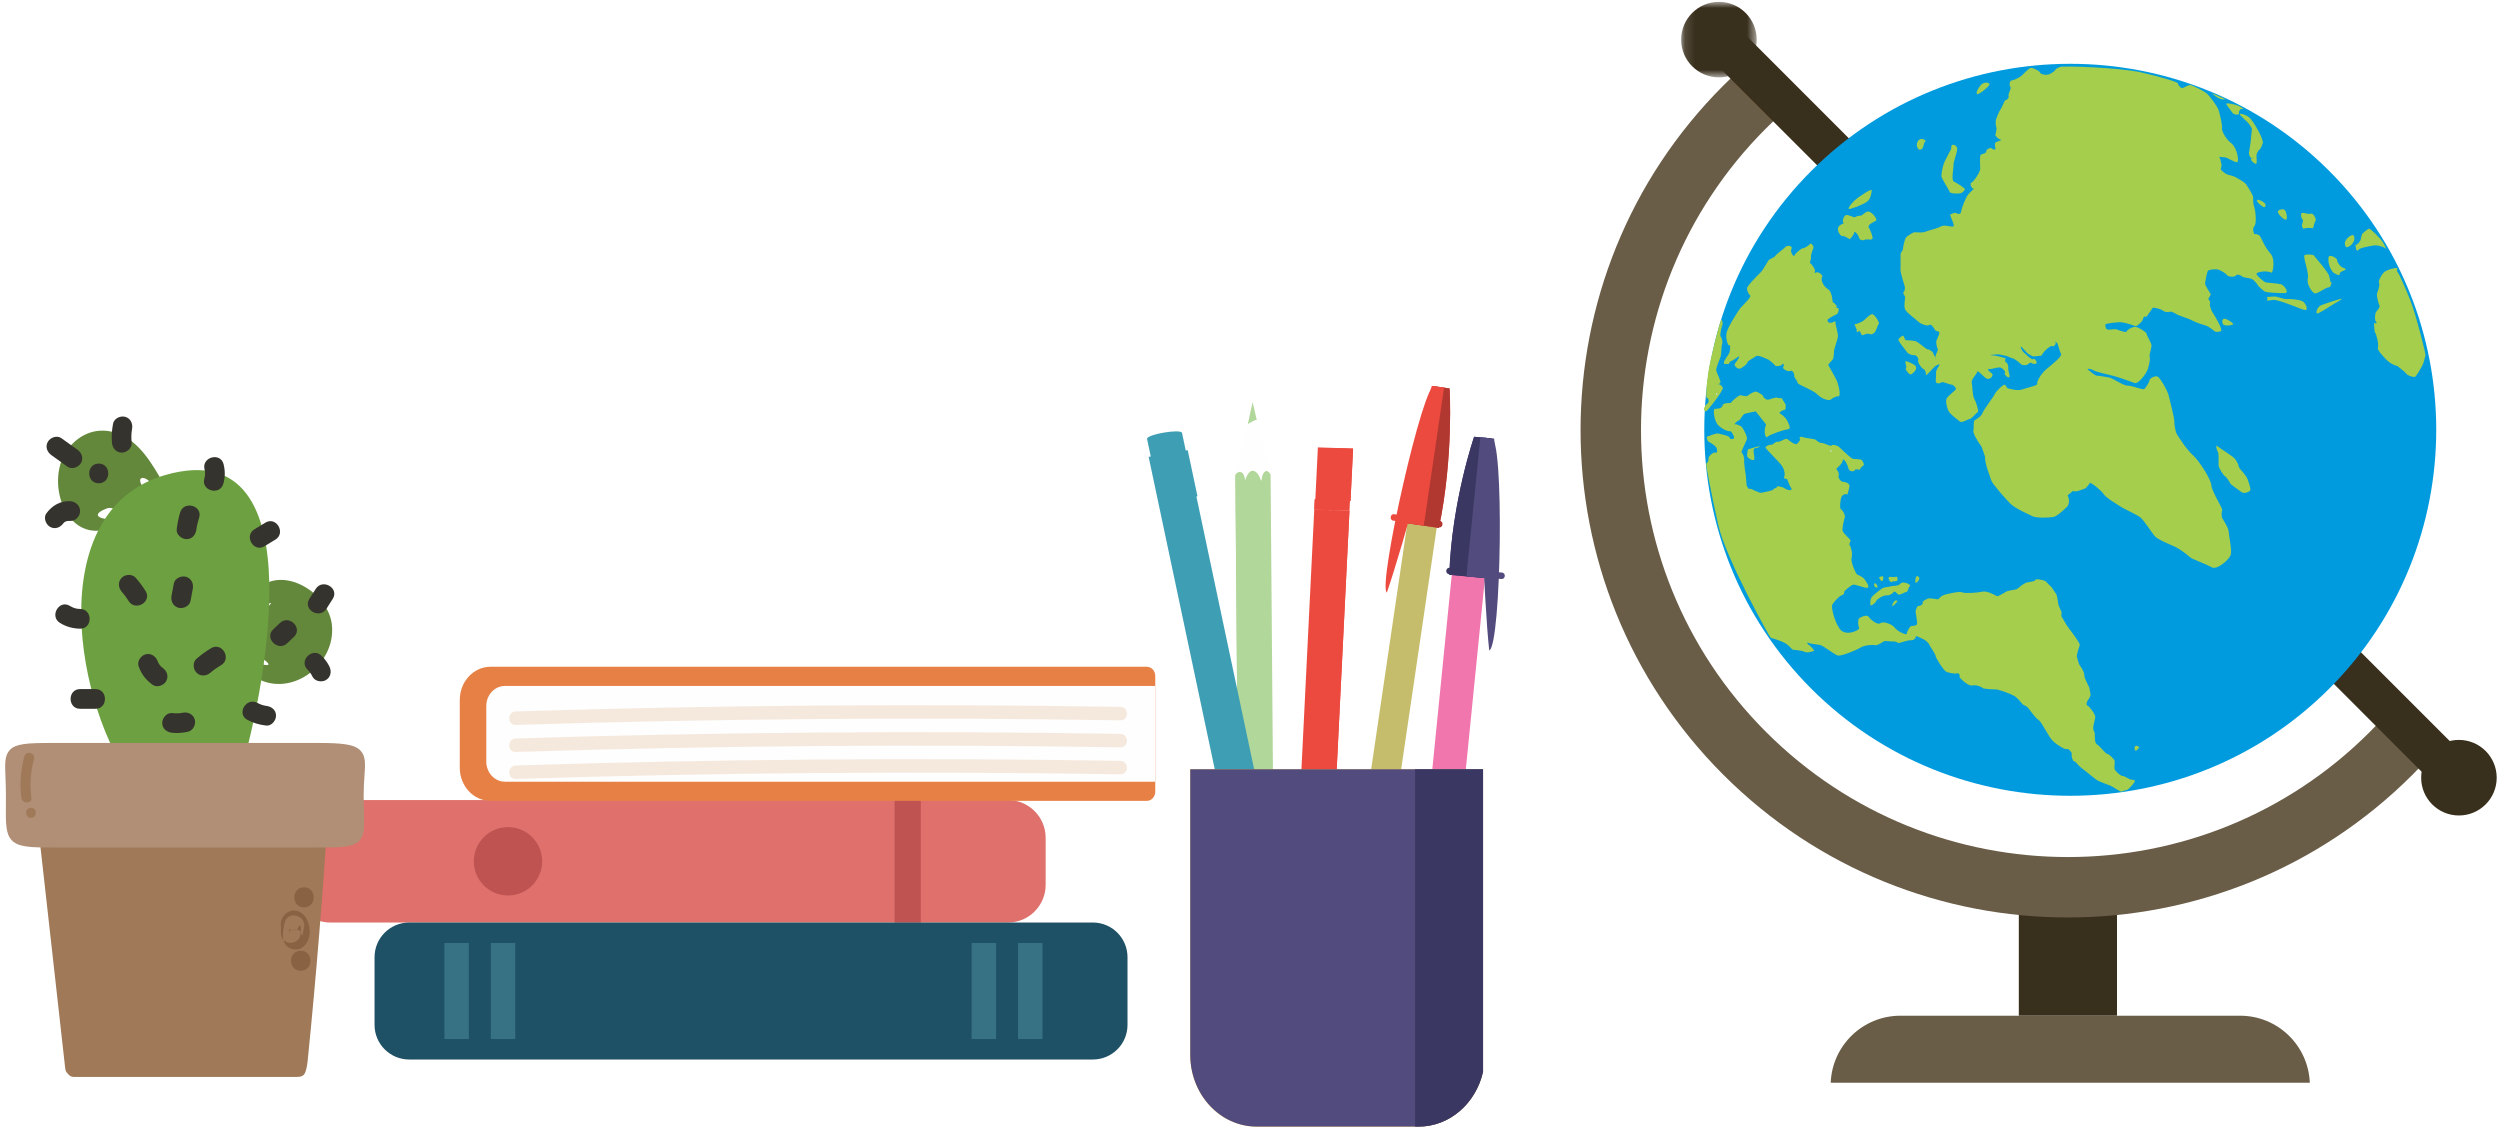 <?xml version="1.0" encoding="UTF-8"?>
<svg width="242px" height="110px" viewBox="0 0 242 110" version="1.1" xmlns="http://www.w3.org/2000/svg" xmlns:xlink="http://www.w3.org/1999/xlink">
    <!-- Generator: Sketch 51.3 (57544) - http://www.bohemiancoding.com/sketch -->
    <title>Illustration</title>
    <desc>Created with Sketch.</desc>
    <defs>
        <polygon id="path-1" points="0.127 0.907 7.44 0.907 7.44 8.22 0.127 8.22"></polygon>
    </defs>
    <g id="klassboard" stroke="none" stroke-width="1" fill="none" fill-rule="evenodd">
        <g id="KLASSBOARD-TEST" transform="translate(-777, -96)">
            <g id="Klassboard">
                <g id="Illustration" transform="translate(777, 95)">
                    <polygon id="Fill-1" fill="#392F1D" points="195.421 99.322 204.925 99.322 204.925 89.084 195.421 89.084"></polygon>
                    <g id="Group-295" transform="translate(0, 0.271)">
                        <path d="M232.553,68.032 C231.581,69.26 230.529,70.451 229.39,71.587 C213.256,87.727 187.091,87.727 170.954,71.585 C154.814,55.45 154.814,29.285 170.954,13.151 C172.088,12.008 173.284,10.964 174.512,9.983 L170.347,5.818 C169.132,6.813 167.949,7.875 166.814,9.015 C148.393,27.433 148.393,57.302 166.816,75.724 C185.239,94.146 215.102,94.146 233.528,75.724 C234.663,74.59 235.726,73.412 236.723,72.197 L232.553,68.032 Z" id="Fill-2" fill="#6A5D47"></path>
                        <polygon id="Fill-4" fill="#392F1D" points="176.27 17.102 179.114 14.261 168.126 3.269 165.283 6.116"></polygon>
                        <g id="Group-8" transform="translate(162.607, 0)">
                            <mask id="mask-2" fill="white">
                                <use xlink:href="#path-1"></use>
                            </mask>
                            <g id="Clip-7"></g>
                            <path d="M0.127,4.563 C0.127,2.547 1.768,0.907 3.786,0.907 C5.804,0.907 7.44,2.547 7.44,4.563 C7.44,6.583 5.804,8.22 3.786,8.22 C1.768,8.22 0.127,6.583 0.127,4.563" id="Fill-6" fill="#392F1D" mask="url(#mask-2)"></path>
                        </g>
                        <path d="M223.59,105.54 C223.446,101.933 220.486,99.05 216.841,99.05 L183.962,99.05 C180.316,99.05 177.353,101.933 177.213,105.54 L223.59,105.54 Z" id="Fill-9" fill="#6A5D47"></path>
                        <polygon id="Fill-11" fill="#392F1D" points="228.145 63.473 225.299 66.313 236.287 77.307 239.132 74.46"></polygon>
                        <path d="M241.681,76.012 C241.681,78.029 240.041,79.668 238.022,79.668 C236.001,79.668 234.368,78.029 234.368,76.012 C234.368,73.991 236.001,72.352 238.022,72.352 C240.041,72.352 241.681,73.991 241.681,76.012" id="Fill-13" fill="#392F1D"></path>
                        <path d="M175.338,17.268 C161.52,31.09 161.52,53.58 175.336,67.4 C189.158,81.221 211.642,81.211 225.463,67.395 C239.281,53.576 239.286,31.092 225.463,17.269 C211.644,3.451 189.158,3.451 175.338,17.268" id="Fill-15" fill="#009BDE"></path>
                        <path d="M232.026,26.687 C232.058,26.76 232.062,26.865 232.028,26.919 C231.995,26.977 232.145,27.17 232.186,27.212 C232.223,27.258 232.77,28.423 233.318,29.795 C233.86,31.16 234.826,34.983 234.787,35.123 C234.743,35.265 234.628,35.868 234.459,36.161 C234.292,36.44 233.877,37.21 233.747,37.22 C233.617,37.231 233.065,37.164 232.789,36.746 L232.296,36.344 L232.048,36.142 C231.777,36.123 231.326,35.872 231.041,35.588 C230.763,35.308 230.081,34.584 230.174,34.409 C230.267,34.232 230.15,33.338 229.865,32.821 L229.822,32.366 L229.798,31.999 C230.046,32.07 230.14,32.013 229.995,31.866 C229.852,31.724 229.89,31.215 229.957,31.026 C230.023,30.828 230.427,30.523 230.327,30.301 C230.228,30.082 230.023,29.32 230.104,29.112 C230.184,28.904 230.408,28.262 230.295,28.136 C230.187,28.014 230.432,27.442 230.742,27.117 C231.048,26.794 231.991,26.615 232.026,26.687" id="Fill-17" fill="#A4CE4C"></path>
                        <path d="M166.322,51.516 C165.611,48.29 165.091,45.629 165.167,45.603 C165.245,45.576 165.424,45.323 165.384,45.106 C165.344,44.887 165.913,44.441 166.038,44.542 C166.161,44.641 166.321,44.406 166.141,44.065 C165.959,43.728 165.357,43.517 165.318,43.418 C165.284,43.317 165.119,43.014 165.284,42.982 C165.445,42.954 166.083,42.624 166.373,42.702 C166.66,42.778 167.411,42.916 167.425,43.093 C167.439,43.273 167.883,43.281 167.865,43.081 C167.845,42.882 167.561,42.399 167.465,42.465 C167.371,42.534 166.765,42.323 166.333,41.899 C165.905,41.477 165.815,40.356 165.976,40.314 C166.136,40.274 166.659,40.344 166.745,39.987 C166.827,39.624 167.523,39.839 167.611,39.664 C167.698,39.491 168.292,39.024 168.422,38.994 C168.55,38.963 169.04,39.172 169.18,39.033 C169.319,38.896 169.833,38.58 170.022,38.646 C170.207,38.707 170.692,38.974 170.682,39.095 C170.671,39.209 170.996,39.475 171.191,39.413 C171.385,39.351 171.97,39.142 172.075,39.235 C172.177,39.325 172.465,39.204 172.504,39.323 C172.544,39.443 172.9,39.873 172.862,39.985 C172.82,40.095 172.913,40.419 172.716,40.416 C172.516,40.41 172.137,40.725 172.287,40.756 C172.438,40.786 172.919,41.222 173.001,41.45 C173.088,41.682 173.481,42.237 173.042,42.291 C172.597,42.344 171.295,42.801 171.111,43.003 C170.927,43.204 170.657,42.619 170.957,41.821 L170.326,41.019 L169.951,40.551 C169.597,40.619 169.126,40.72 168.901,40.779 C168.68,40.838 168.495,41.378 168.314,41.429 C168.137,41.485 167.798,41.851 167.927,41.806 C168.057,41.76 168.514,41.926 168.653,42.117 C168.791,42.308 169.204,43.047 169.082,43.305 C168.966,43.57 168.502,44.504 168.592,44.537 C168.676,44.567 168.875,45.009 168.838,45.29 C168.801,45.565 168.966,46.526 168.999,46.775 C169.036,47.025 169.03,47.747 169.126,47.835 C169.226,47.924 169.21,48.089 169.371,48.042 C169.534,47.987 170.251,48.501 170.541,48.422 C170.841,48.345 171.636,48.23 171.658,48.109 C171.676,47.987 172.028,47.994 171.988,47.866 C171.952,47.74 172.518,47.824 172.8,48.025 C173.081,48.225 173.605,48.256 173.376,47.957 C173.15,47.655 173.001,46.986 172.955,47.079 C172.909,47.169 172.594,46.974 172.703,46.881 C172.808,46.792 172.776,46.214 172.479,45.804 C172.186,45.397 170.864,44.131 170.887,44.032 C170.907,43.937 171.297,43.736 171.448,43.781 C171.602,43.833 171.865,43.428 172.099,43.488 C172.326,43.549 172.873,43.068 173.047,43.25 C173.233,43.43 173.804,43.814 173.93,43.713 C174.052,43.609 174.315,43.321 174.229,43.213 C174.144,43.11 174.234,42.934 174.539,43.047 C174.844,43.162 175.7,43.213 175.775,43.303 C175.858,43.39 176.127,43.621 176.355,43.615 C176.59,43.609 177.249,43.984 177.273,43.861 C177.295,43.736 177.808,43.806 178.001,43.98 C178.189,44.156 179.094,45.017 179.298,45.118 C179.502,45.211 180.108,45.134 180.222,45.267 C180.34,45.405 180.529,45.761 180.325,45.835 C180.121,45.91 180.038,46.253 179.957,46.21 C179.867,46.165 179.598,46.099 179.542,46.247 C179.493,46.39 179.004,46.432 178.92,46.047 C178.841,45.663 178.413,44.935 178.374,45.312 C178.333,45.693 177.653,46.119 177.76,46.162 C177.86,46.191 178.074,46.624 177.979,46.785 C177.889,46.944 178.199,47.379 178.393,47.367 C178.592,47.352 179.073,47.515 179.031,47.799 C178.987,48.072 178.798,48.717 178.829,48.623 C178.86,48.528 178.423,48.498 178.263,48.818 C178.111,49.135 178.076,50.012 178.207,50.032 C178.34,50.051 178.655,50.598 178.573,50.825 C178.487,51.048 178.315,51.852 178.361,52.103 C178.405,52.35 179.165,52.969 179.136,53.061 C179.108,53.163 178.949,53.457 179.05,53.515 C179.154,53.575 179.354,54.322 179.237,54.725 C179.124,55.13 179.652,56.295 179.78,56.347 C179.922,56.394 180.365,56.617 180.466,56.774 C180.573,56.934 181.046,57.535 180.787,57.621 C180.531,57.708 179.593,57.247 179.355,57.335 C179.114,57.429 178.506,57.936 178.527,58.004 C178.543,58.071 178.506,58.306 178.261,58.36 C178.014,58.418 177.375,59.139 177.337,59.348 C177.296,59.556 177.514,60.776 178.076,61.592 C178.642,62.405 180.073,61.718 179.965,61.51 C179.857,61.306 179.826,60.691 179.959,60.588 C180.09,60.484 180.702,60.163 180.887,60.44 C181.073,60.718 181.773,61.272 182.016,61.055 C182.265,60.835 183.165,61.133 183.41,61.488 C183.657,61.838 184.544,62.255 184.565,62.077 C184.589,61.896 184.837,61.39 184.984,61.341 C185.131,61.288 185.558,61.357 185.576,61.081 C185.596,60.798 185.382,59.931 185.442,59.805 C185.505,59.678 185.578,59.351 185.728,59.376 C185.882,59.407 186.199,59.2 186.112,59.079 C186.025,58.959 186.516,58.663 186.757,58.646 C187.006,58.635 187.671,58.797 187.667,58.715 C187.665,58.635 187.996,58.355 188.317,58.273 C188.643,58.193 189.699,57.942 189.957,58.071 C190.214,58.193 191.334,58.12 191.899,58.002 C192.463,57.885 193.252,58.468 193.382,58.443 C193.515,58.419 194.027,58.087 194.248,57.976 C194.471,57.866 195.171,57.831 195.276,57.721 C195.385,57.615 195.863,57.247 196.103,57.145 C196.346,57.045 197.002,57.039 196.998,56.889 C196.997,56.737 197.636,56.802 198.015,56.994 L198.378,57.362 L198.61,57.589 C198.756,57.838 198.949,58.11 199.03,58.215 C199.114,58.313 199.231,59.019 199.243,59.202 C199.261,59.381 199.566,59.939 199.566,60.008 C199.571,60.075 199.493,60.34 199.588,60.461 C199.69,60.585 199.984,61.199 200.28,61.572 C200.584,61.948 201.376,63.032 201.325,63.173 C201.267,63.311 200.999,64.117 201.043,64.301 C201.081,64.483 201.236,65.073 201.36,65.2 C201.485,65.323 201.795,65.869 201.764,66.127 C201.739,66.388 202.282,67.257 202.271,67.404 C202.264,67.548 202.412,67.99 202.366,68.038 C202.318,68.088 202.274,68.318 202.152,68.442 C202.033,68.562 201.871,68.958 202.078,69.038 C202.289,69.12 202.84,69.904 202.826,70.15 C202.812,70.396 202.49,71.226 202.692,71.492 C202.896,71.749 202.63,72.552 202.987,72.783 C203.347,73.016 203.831,73.717 203.979,73.703 C204.124,73.687 204.609,74.186 204.678,74.321 C204.748,74.46 204.642,74.963 204.688,75.163 C204.734,75.367 205.336,75.888 205.465,75.844 C205.597,75.802 206.104,76.178 206.27,76.191 C206.435,76.207 206.754,76.22 206.628,76.424 C206.495,76.635 206.026,77.178 205.884,77.194 C205.744,77.21 205.38,77.364 205.38,77.364 C205.365,77.367 205.27,77.342 205.187,77.309 C205.102,77.275 204.647,76.958 204.371,76.824 C204.101,76.686 203.173,76.409 202.9,76.187 C202.63,75.961 201.521,75.087 201.349,74.957 C201.178,74.829 200.885,74.373 200.786,74.432 C200.693,74.485 200.471,73.949 200.548,73.755 C200.622,73.565 200.112,73.11 200.076,73.235 C200.043,73.362 199.228,72.941 198.735,72.472 C198.25,72.003 197.682,70.645 197.306,70.401 C196.94,70.154 196.336,69.225 196.23,69.153 C196.125,69.073 195.805,68.962 195.729,68.846 C195.65,68.723 195.274,68.254 194.945,68.075 C194.618,67.885 193.487,67.457 193.156,67.462 C192.827,67.467 191.918,67.414 191.883,67.31 C191.845,67.209 191.26,66.993 190.904,67.086 C190.543,67.175 189.595,66.315 189.676,66.209 C189.756,66.095 189.605,65.843 189.429,65.909 C189.251,65.975 188.584,65.864 188.352,65.723 C188.117,65.579 187.38,64.426 187.354,64.192 C187.32,63.958 186.759,63.224 186.748,63.123 C186.74,63.019 186.371,62.679 186.166,62.593 C185.959,62.51 185.426,62.21 185.452,62.332 C185.479,62.45 185.29,62.731 184.974,62.707 C184.652,62.675 183.814,63.025 183.76,62.974 C183.708,62.922 183.435,62.801 183.269,62.824 C183.105,62.848 182.539,62.749 182.392,62.801 C182.254,62.852 181.737,63.238 181.558,63.185 C181.372,63.131 180.529,63.146 180.114,63.408 C179.693,63.671 178.199,64.282 177.876,64.18 C177.554,64.073 176.443,63.197 176.175,63.158 C175.905,63.118 175.131,63.042 175.044,62.943 C174.952,62.847 174.894,63.064 175.068,63.139 C175.24,63.217 175.701,63.723 175.587,63.743 C175.469,63.767 174.955,63.981 174.661,63.819 C174.371,63.658 173.566,63.662 173.488,63.589 C173.405,63.515 173.139,63.182 172.797,62.982 C172.451,62.784 171.493,62.474 171.418,62.474 C171.338,62.479 167.036,54.747 166.322,51.516" id="Fill-19" fill="#A4CE4C"></path>
                        <path d="M165.243,39.261 C165.109,39.34 165.155,38.254 165.35,36.844 C165.54,35.436 166.525,31.747 166.603,31.69 C166.678,31.631 166.814,31.954 166.716,32.218 C166.624,32.478 166.461,33.263 166.558,33.301 C166.656,33.338 166.792,33.863 166.705,34.037 C166.619,34.211 166.633,34.91 166.58,35.171 C166.525,35.427 166.093,36.303 166.131,36.569 C166.17,36.841 166.636,37.671 166.527,37.778 C166.421,37.885 166.216,38.065 166.303,37.935 C166.39,37.806 166.711,38.125 166.771,38.245 C166.824,38.364 166.439,38.928 166.203,39.266 C165.966,39.606 165.195,40.587 165.133,40.557 C165.074,40.522 164.923,40.444 164.933,40.334 C164.94,40.228 165.109,39.868 165.292,39.782 C165.474,39.693 165.376,39.175 165.243,39.261" id="Fill-21" fill="#A4CE4C"></path>
                        <path d="M207.221,7.728 C209.209,8.183 210.825,8.671 210.826,8.814 C210.825,8.96 211.122,9.31 211.285,9.251 C211.446,9.196 211.885,8.895 212.122,8.981 C212.361,9.064 213.247,9.496 213.57,9.742 C213.891,9.984 214.694,11.093 214.785,11.449 C214.883,11.805 215.153,12.901 215.081,13.094 C215.001,13.285 215.412,14.161 215.98,14.589 C216.555,15.025 216.772,16.362 216.559,16.428 C216.35,16.49 215.567,15.948 215.352,15.956 C215.135,15.968 214.68,15.847 214.824,15.953 C214.967,16.06 215.004,16.588 215.044,16.67 C215.086,16.756 214.947,17.042 214.982,17.143 C215.026,17.248 215.444,17.57 215.596,17.618 C215.749,17.664 216.273,17.78 216.432,17.897 C216.591,18.016 217.178,18.268 217.412,18.564 C217.65,18.863 218.104,19.697 218.104,19.764 C218.11,19.83 218.065,20.322 218.202,20.731 C218.344,21.139 218.462,22.394 218.22,22.623 C217.973,22.853 218.201,23.467 218.273,23.404 C218.353,23.338 218.663,23.427 218.785,23.606 C218.9,23.778 219.247,24.689 219.78,25.272 C220.308,25.859 219.979,27.212 219.89,27.131 C219.799,27.053 219.376,26.983 219.127,27.004 C218.881,27.027 218.321,27.107 218.439,27.298 C218.559,27.491 219.129,28.028 219.362,28.073 C219.596,28.109 220.467,28.161 220.785,28.241 C221.107,28.32 221.637,29.069 221.187,29.097 C220.741,29.119 219.424,29.054 219.25,28.963 C219.08,28.867 218.58,28.416 218.527,28.298 C218.487,28.179 218.135,27.799 217.951,27.719 C217.766,27.641 217.198,27.612 217.086,27.516 C216.973,27.419 216.621,27.192 216.428,27.402 C216.228,27.614 215.62,27.478 215.587,27.377 C215.552,27.275 215.044,26.925 214.795,26.843 C214.535,26.76 213.794,26.785 213.7,26.991 C213.608,27.197 213.484,27.929 213.451,28.143 C213.426,28.352 213.925,29.053 213.986,29.172 C214.052,29.298 213.708,29.626 213.78,29.702 C213.852,29.769 213.993,30.01 213.935,30.072 C213.868,30.136 213.935,30.626 214.21,31.025 C214.491,31.429 215.129,32.604 215.007,32.746 C214.883,32.887 214.456,32.887 214.351,32.781 C214.24,32.675 213.794,32.333 213.584,32.265 C213.382,32.197 212.587,31.97 212.255,31.775 C211.926,31.584 210.975,31.294 210.833,31.224 C210.701,31.157 210.199,30.822 210.06,30.905 C209.918,30.991 209.478,30.902 209.42,30.833 C209.367,30.761 209.003,30.561 208.4,30.508 L207.919,31.194 L207.786,31.394 C207.61,31.316 207.45,31.429 207.427,31.637 C207.4,31.851 206.832,32.344 206.713,32.298 C206.595,32.253 205.903,32.001 205.457,31.938 C205.004,31.876 203.815,32.041 203.8,32.136 C203.781,32.232 203.821,32.547 203.978,32.622 C204.132,32.694 204.697,32.535 204.939,32.63 C205.177,32.723 205.836,32.97 205.865,32.805 C205.894,32.644 206.506,32.303 206.778,32.375 C207.048,32.443 207.78,32.865 207.794,33.045 C207.799,33.231 208.285,33.948 208.269,34.197 C208.255,34.443 208.015,35.157 208.091,35.264 C208.169,35.368 208.053,36.001 207.911,36.451 C207.764,36.906 206.98,37.957 206.607,37.803 C206.237,37.645 204.985,37.22 204.565,37.11 C204.144,37.002 202.851,36.725 202.619,36.561 C202.389,36.404 201.954,36.399 202.114,36.51 C202.269,36.624 202.776,37.09 202.971,37.095 C203.173,37.095 203.932,37.222 204.213,37.281 C204.502,37.348 205.602,38.087 205.962,38.061 C206.325,38.027 207.445,38.514 207.581,38.378 C207.72,38.238 208.071,37.726 208.063,37.551 C208.052,37.363 208.644,37.045 208.881,37.196 C209.117,37.353 209.75,38.395 209.919,38.982 C210.083,39.577 210.488,41.293 210.475,41.488 C210.454,41.684 210.548,42.46 210.73,42.768 C210.91,43.082 211.714,44.309 212.287,44.803 C212.857,45.308 214.021,47.11 214.054,47.691 C214.084,48.271 215.182,49.985 215.114,50.112 C215.049,50.24 215.011,50.723 215.119,50.896 C215.22,51.069 215.728,51.83 215.733,52.179 C215.743,52.526 216.056,53.883 215.947,54.386 C215.836,54.89 214.594,55.939 214.093,55.644 C213.589,55.348 212.168,54.842 212.008,54.679 C211.848,54.516 211.069,53.914 210.639,53.703 C210.209,53.495 208.858,52.978 208.56,52.608 C208.261,52.239 207.512,51.075 207.196,50.82 C206.883,50.568 205.775,50.071 205.411,49.852 C205.048,49.626 203.833,48.9 203.629,48.557 C203.423,48.21 202.357,47.361 202.288,47.49 C202.223,47.618 201.948,48.005 201.754,48.047 C201.56,48.099 200.899,48.431 200.687,48.237 L200.516,48.372 L200.144,48.673 C200.339,49.052 200.319,49.552 200.091,49.784 C199.859,50.017 199.135,50.698 198.779,50.77 C198.423,50.842 197.174,50.888 196.798,50.72 C196.417,50.549 195.058,49.94 194.592,49.471 C194.125,49.007 192.83,47.527 192.751,47.227 C192.669,46.916 192.095,45.571 192.154,44.935 L192.021,44.548 L191.808,43.952 C191.3,43.29 190.951,42.581 191.023,42.37 C191.092,42.16 190.999,41.508 191.141,41.414 C191.282,41.32 191.781,41.072 191.913,40.703 C192.041,40.333 192.976,39.154 193.096,38.871 C193.219,38.587 193.94,37.902 194.071,37.975 C194.204,38.042 194.253,38.327 194.385,38.331 C194.513,38.331 195.265,38.604 195.716,38.435 C196.166,38.266 197.301,38.059 197.209,37.869 C197.12,37.679 197.592,36.884 198.059,36.49 C198.527,36.094 199.656,35.229 199.512,34.983 C199.362,34.745 199.228,34.036 199.121,33.929 C199.015,33.824 198.839,33.682 198.969,33.858 C199.107,34.033 198.74,34.352 198.666,34.234 C198.593,34.116 197.905,34.59 197.61,35.157 L197.056,35.21 L196.806,35.234 C196.59,35.143 196.321,34.983 196.211,34.877 C196.098,34.772 195.672,34.247 195.629,34.29 C195.586,34.336 195.664,34.636 195.907,34.85 C196.16,35.064 196.663,35.611 196.806,35.491 C196.943,35.365 197.255,35.786 197.116,35.913 C196.984,36.038 196.59,35.871 196.613,35.841 C196.635,35.809 196.453,35.828 196.335,35.968 C196.213,36.112 195.783,36.112 195.676,36.008 C195.566,35.897 195.117,35.54 194.917,35.447 L194.726,35.388 C194.594,35.355 194.296,35.196 194.165,35.171 L193.468,35.026 C192.708,35.065 192.457,35.114 192.901,35.131 C193.353,35.149 194.33,35.455 194.171,35.445 C194.021,35.432 194.11,35.851 194.191,35.812 C194.27,35.777 194.456,36.167 194.397,36.359 C194.337,36.555 194.643,37.171 194.482,37.249 C194.328,37.325 193.957,36.951 194.073,36.841 C194.187,36.738 193.879,36.373 193.629,36.305 C193.371,36.247 192.649,36.527 192.522,36.446 C192.404,36.366 192.395,36.615 192.754,36.822 C193.112,37.023 192.627,37.584 192.263,37.348 C191.903,37.114 191.432,36.497 191.392,36.725 C191.354,36.953 190.786,37.475 190.861,37.765 C190.94,38.049 190.92,39.044 191.124,39.374 C191.328,39.705 191.579,40.601 191.434,40.646 C191.286,40.694 190.888,41.248 190.708,41.268 C190.525,41.29 189.931,41.682 189.741,41.551 C189.544,41.415 188.892,40.886 188.707,40.658 C188.521,40.431 188.271,39.586 188.443,39.286 C188.617,38.986 189.366,38.478 189.342,38.366 C189.316,38.245 189.085,37.946 188.886,37.956 C188.693,37.962 188.029,37.61 187.907,37.749 C187.786,37.891 187.42,37.853 187.386,37.697 C187.357,37.551 187.44,37.006 187.405,36.804 C187.366,36.602 187.755,36.067 187.759,36.016 C187.763,35.968 187.438,36.043 187.19,36.303 C186.945,36.569 186.416,37.157 186.435,37.029 C186.452,36.898 186.371,36.502 186.179,36.443 C185.992,36.385 185.57,35.729 185.682,35.593 C185.794,35.449 185.442,35.065 185.362,35.114 C185.291,35.154 184.759,35.058 184.596,34.813 C184.432,34.567 183.735,33.765 183.772,33.605 C183.806,33.441 184.217,33.131 184.264,33.253 C184.311,33.369 184.411,33.671 184.525,33.664 C184.639,33.657 185.156,33.687 185.418,33.756 C185.677,33.821 186.461,34.549 186.583,34.543 C186.694,34.535 187.06,34.701 187.142,34.928 C187.223,35.151 187.518,35.66 187.368,35.449 C187.217,35.241 187.66,34.641 187.572,34.501 C187.484,34.364 187.378,33.856 187.455,33.678 C187.526,33.504 187.801,32.972 187.708,32.874 C187.62,32.776 187.36,32.801 187.293,32.65 C187.229,32.501 186.923,32.034 186.755,32.185 C186.588,32.337 185.91,32.09 185.679,31.857 C185.445,31.624 184.675,31.09 184.446,30.74 C184.222,30.395 184.475,29.483 184.404,29.416 C184.333,29.346 184.192,29.097 184.255,29.03 C184.314,28.963 184.441,28.768 184.383,28.483 C184.32,28.199 183.94,27.131 183.968,26.768 C183.99,26.406 183.958,25.362 183.98,25.265 C183.997,25.166 184.199,25.008 184.214,24.776 C184.224,24.545 184.39,23.824 184.527,23.687 C184.663,23.549 185.177,23.197 185.362,23.212 C185.544,23.225 186.19,23.27 186.38,23.16 C186.574,23.056 187.455,22.882 187.888,22.643 C188.325,22.409 189.098,22.841 189.122,22.574 C189.148,22.312 188.688,21.532 188.8,21.481 C188.911,21.433 189.284,21.257 189.391,21.364 C189.5,21.472 189.811,21.501 189.842,21.188 C189.876,20.881 190.284,19.842 190.505,19.571 C190.728,19.294 191.228,18.894 191.075,18.994 C190.914,19.093 190.61,18.492 190.827,18.411 C191.045,18.327 191.703,17.384 191.688,17.038 C191.669,16.689 191.609,15.721 191.774,15.679 C191.935,15.635 192.328,15.523 192.271,15.37 C192.214,15.217 192.681,14.961 192.81,15.097 C192.934,15.233 193.213,15.246 193.168,15.106 C193.127,14.968 193.016,14.544 193.24,14.479 C193.466,14.412 193.908,14.2 193.734,14.253 C193.563,14.306 193.097,13.885 193.148,13.755 C193.198,13.631 193.308,13.181 193.244,13.046 C193.177,12.907 193.163,12.432 193.213,12.292 C193.266,12.146 193.481,11.552 193.662,11.303 C193.842,11.053 194.041,10.382 194.157,10.405 C194.272,10.43 194.504,10.181 194.428,10.009 C194.35,9.839 194.741,9.299 194.597,9.119 C194.454,8.94 194.56,8.507 194.725,8.514 C194.892,8.519 195.496,8.236 195.71,8.041 C195.928,7.841 196.401,7.297 196.614,7.3 C196.828,7.304 197.433,7.601 197.47,7.751 C197.499,7.897 198.103,8.103 198.528,7.838 L198.774,7.68 C198.906,7.592 198.977,7.41 199.11,7.346 L199.375,7.218 C199.685,7.068 205.238,7.282 207.221,7.728" id="Fill-23" fill="#A4CE4C"></path>
                        <path d="M216.714,10.983 C216.942,11.104 217.141,11.224 217.157,11.256 C217.164,11.289 217.102,11.329 216.997,11.274 C216.893,11.224 216.681,11.488 216.735,11.694 C216.788,11.895 216.224,11.853 216.098,11.645 C215.969,11.436 215.426,10.81 215.524,10.748 C215.622,10.684 216.484,10.862 216.714,10.983" id="Fill-25" fill="#A4CE4C"></path>
                        <path d="M223.058,22.857 C223.006,22.934 222.907,22.841 222.844,22.654 C222.778,22.466 223.036,22.085 222.872,21.939 C222.714,21.793 222.689,21.391 222.834,21.342 C222.976,21.288 223.536,21.508 223.713,21.409 C223.882,21.311 224.277,21.92 224.134,22.126 C223.988,22.326 223.952,22.862 223.85,22.821 C223.75,22.78 223.108,22.775 223.058,22.857" id="Fill-27" fill="#A4CE4C"></path>
                        <path d="M226.797,26.646 C227.032,26.705 227.125,26.8 227.005,26.86 C226.888,26.913 226.456,27.071 226.488,27.209 C226.522,27.342 226.441,27.468 225.948,27.164 C225.453,26.86 225.253,25.668 225.471,25.524 C225.691,25.392 226.286,25.789 226.236,25.909 C226.182,26.032 226.558,26.586 226.797,26.646" id="Fill-29" fill="#A4CE4C"></path>
                        <path d="M224.766,26.406 C224.926,26.603 225.189,26.966 225.355,27.212 C225.52,27.456 225.563,28.059 225.61,28.053 C225.661,28.043 225.737,28.076 225.681,28.171 C225.623,28.266 225.624,28.547 225.375,28.55 C225.132,28.558 224.321,29.192 224.07,29.125 C223.817,29.058 223.252,28.238 223.397,27.686 C223.539,27.136 222.879,25.516 223.088,25.424 C223.299,25.33 223.922,25.347 224.004,25.482 C224.089,25.62 224.609,26.209 224.766,26.406" id="Fill-31" fill="#A4CE4C"></path>
                        <path d="M226.636,29.643 C226.784,29.627 226.523,29.817 226.065,30.064 C225.604,30.318 224.35,31.199 224.262,31.062 C224.176,30.923 224.321,30.428 224.699,30.272 C225.084,30.111 226.488,29.662 226.636,29.643" id="Fill-33" fill="#A4CE4C"></path>
                        <path d="M219.295,20.516 C219.338,20.737 219.246,20.841 219.087,20.753 C218.93,20.659 218.5,20.374 218.471,20.137 C218.434,19.897 219.252,20.3 219.295,20.516" id="Fill-35" fill="#A4CE4C"></path>
                        <path d="M220.558,21.105 C220.841,20.922 221.154,20.96 221.248,21.179 C221.341,21.402 221.46,21.996 221.264,22.001 C221.066,22.008 220.272,21.281 220.558,21.105" id="Fill-37" fill="#A4CE4C"></path>
                        <path d="M227.775,23.467 C228.159,23.889 227.643,24.604 227.147,24.675 C226.67,24.24 227.304,23.542 227.775,23.467" id="Fill-39" fill="#A4CE4C"></path>
                        <path d="M219.038,14.579 C218.924,14.916 218.785,15.2 218.716,15.21 C218.649,15.217 218.458,15.521 218.427,15.733 C218.396,15.941 218.539,16.553 218.376,16.584 C218.209,16.609 217.823,16.202 217.916,16.113 C218.008,16.021 218.168,15.897 218.061,16.047 C217.957,16.197 217.667,15.786 217.701,15.524 C217.74,15.262 217.889,14.382 217.897,14.14 C217.899,13.895 218.016,13.194 217.974,13.141 C217.93,13.085 217.782,12.796 217.59,12.592 C217.4,12.391 216.735,11.818 216.795,11.757 C216.856,11.695 217.335,11.786 217.72,12.092 C218.11,12.395 219.151,14.235 219.038,14.579" id="Fill-41" fill="#A4CE4C"></path>
                        <path d="M214.07,9.737 C214.527,9.925 214.976,10.124 215.423,10.335 C214.998,10.443 214.544,10.154 214.07,9.737" id="Fill-43" fill="#A4CE4C"></path>
                        <path d="M220.034,29.762 C219.461,29.837 219.165,29.876 219.376,29.852 C219.582,29.824 219.401,29.417 219.502,29.461 C219.606,29.509 220.143,29.354 220.507,29.49 L220.859,29.593 L221.186,29.682 C221.755,29.642 222.503,29.728 222.847,29.876 C223.196,30.02 223.443,30.723 223.186,30.748 C222.926,30.77 220.604,29.694 220.034,29.762" id="Fill-45" fill="#A4CE4C"></path>
                        <path d="M215.165,32.077 C215.06,31.794 215.138,31.573 215.337,31.578 C215.537,31.586 216.122,31.943 216.17,32.08 C216.221,32.218 215.269,32.355 215.165,32.077" id="Fill-47" fill="#A4CE4C"></path>
                        <path d="M216.37,45.176 C216.561,45.447 216.694,45.724 216.68,45.791 C216.663,45.858 216.816,46.109 216.904,46.198 C216.994,46.287 217.336,46.702 217.472,46.919 C217.603,47.138 217.91,48.051 217.831,48.196 C217.758,48.338 217.22,48.554 216.999,48.372 C216.777,48.19 215.927,47.653 215.873,47.503 C215.813,47.349 215.525,46.893 215.389,46.838 C215.255,46.786 214.828,46.119 214.774,45.848 C214.718,45.58 214.824,44.707 214.685,44.464 C214.544,44.221 214.452,43.741 214.649,43.922 C214.841,44.104 216.185,44.903 216.37,45.176" id="Fill-49" fill="#A4CE4C"></path>
                        <path d="M206.754,73.43 C206.417,73.126 206.755,72.656 207.09,73.097 C206.975,73.212 206.869,73.319 206.754,73.43" id="Fill-51" fill="#A4CE4C"></path>
                        <path d="M177.886,37.793 C177.979,38.115 178.063,38.5 178.073,38.647 C178.086,38.799 178.079,39.154 177.933,39.097 C177.776,39.044 177.312,39.312 177.201,39.42 C177.093,39.525 176.413,39.409 175.933,38.917 C175.44,38.424 173.991,37.978 173.999,37.769 C174.009,37.556 173.672,37.334 173.691,37.139 C173.709,36.941 173.544,36.519 173.292,36.634 C173.03,36.757 172.456,36.375 172.621,36.239 C172.793,36.102 172.533,35.806 172.542,35.957 C172.555,36.106 171.948,36.254 171.836,36.119 C171.727,35.978 171.288,35.563 171.1,35.502 C170.917,35.443 170.191,35.038 169.962,35.22 C169.728,35.398 169.109,35.701 169.144,35.823 C169.173,35.938 168.689,36.302 168.463,36.404 C168.24,36.508 167.765,36.122 167.949,35.906 C168.135,35.688 168.477,35.17 168.328,35.229 C168.183,35.288 167.763,35.638 167.582,35.683 C167.392,35.727 167.407,35.993 167.29,35.957 C167.169,35.922 166.878,36.059 166.872,35.845 C166.86,35.628 167.274,35.152 167.393,34.898 C167.505,34.645 167.511,34.04 167.389,34.145 C167.265,34.246 167.008,33.454 167.143,32.899 C167.282,32.35 168.296,30.721 168.537,30.47 C168.783,30.222 169.572,29.434 169.419,29.333 C169.265,29.227 169.023,28.738 169.147,28.517 C169.268,28.296 170.016,27.473 170.356,27.17 C170.692,26.866 171.134,25.952 171.246,25.872 C171.353,25.791 171.745,25.664 171.848,25.5 C171.952,25.333 172.606,24.863 172.833,24.635 C173.063,24.409 173.573,24.554 173.413,24.825 C173.25,25.09 173.628,25.677 173.709,25.454 C173.796,25.226 174.39,24.753 174.522,24.76 C174.655,24.773 175.091,24.494 175.212,24.338 C175.328,24.185 175.625,24.621 175.531,24.777 C175.438,24.935 175.265,25.48 175.304,25.63 C175.345,25.783 175.122,26.18 175.24,26.222 C175.361,26.26 175.689,26.768 175.694,26.903 C175.69,27.031 175.569,27.24 175.787,27.11 C176.01,26.971 176.521,27.399 176.378,27.55 C176.232,27.702 176.409,28.381 176.926,28.704 C177.441,29.024 177.327,30.02 177.458,30.024 C177.595,30.031 177.891,30.451 177.793,30.47 C177.69,30.487 177.625,30.55 177.847,30.526 C178.067,30.501 178.001,31.074 177.759,31.167 C177.517,31.265 176.889,31.611 176.897,31.709 C176.909,31.81 176.977,32.02 177.248,31.975 C177.523,31.928 177.684,31.698 177.678,31.946 C177.665,32.193 177.946,33.024 177.912,33.318 C177.875,33.612 177.549,34.493 177.539,34.641 C177.536,34.794 177.498,35.304 177.453,35.452 C177.413,35.604 176.918,35.962 176.995,36.099 C177.066,36.239 177.793,37.473 177.886,37.793" id="Fill-53" fill="#A4CE4C"></path>
                        <path d="M179.567,21.75 C179.678,21.669 179.913,21.603 180.088,21.609 C180.265,21.615 180.467,21.299 180.789,21.208 C181.115,21.118 181.831,21.975 181.58,22.106 C181.327,22.233 180.751,22.497 180.896,22.745 C181.043,22.992 181.36,23.73 181.234,23.859 C181.115,23.991 180.633,23.841 180.494,23.945 C180.351,24.046 179.957,23.952 179.943,23.722 C179.93,23.489 179.497,23.02 179.485,23.238 C179.471,23.447 179.083,23.936 179.012,23.874 C178.939,23.809 178.52,23.54 178.363,23.584 C178.193,23.632 177.83,23.135 177.924,22.781 C178.021,22.423 178.616,22.364 178.454,22.289 C178.294,22.22 178.437,21.669 178.669,21.562 C178.9,21.454 179.453,21.827 179.567,21.75" id="Fill-55" fill="#A4CE4C"></path>
                        <path d="M178.965,20.952 C178.879,20.872 179.132,20.504 179.533,20.127 C179.932,19.755 181.178,18.961 181.178,19.131 C181.186,19.296 181.109,19.979 180.714,20.265 C180.323,20.551 179.053,21.027 178.965,20.952" id="Fill-57" fill="#A4CE4C"></path>
                        <path d="M185.38,36.099 C185.509,36.21 185.518,36.431 185.409,36.591 C185.299,36.745 185.001,37.067 184.845,36.951 C184.684,36.83 184.368,36.423 184.498,36.37 C184.63,36.319 184.374,35.782 184.45,35.708 C184.524,35.631 185.254,35.984 185.38,36.099" id="Fill-59" fill="#A4CE4C"></path>
                        <path d="M181.492,32.878 C181.359,33.067 181.1,33.143 180.906,33.043 C180.717,32.948 180.244,33.284 180.204,33.136 C180.165,32.99 179.94,32.657 179.937,32.754 C179.94,32.849 179.67,32.946 179.733,32.77 C179.795,32.591 179.406,32.082 179.574,32.102 C179.742,32.116 180.279,31.863 180.417,31.746 C180.556,31.624 181.073,31.078 181.271,31.144 C181.477,31.204 181.964,31.939 181.866,32.068 C181.767,32.19 181.621,32.688 181.492,32.878" id="Fill-61" fill="#A4CE4C"></path>
                        <path d="M187.929,17.792 C187.917,17.558 188.013,17.038 188.138,16.635 C188.259,16.234 188.899,15.153 188.885,15.103 C188.871,15.053 188.862,14.853 188.938,14.782 C189.013,14.703 189.316,14.735 189.438,15.024 C189.559,15.311 189.077,16.337 189.096,16.711 C189.116,17.096 188.847,18.176 189.156,18.317 C189.467,18.461 190.246,18.971 190.211,19.051 C190.168,19.131 190.014,19.398 189.755,19.443 C189.491,19.497 188.767,19.469 188.728,19.305 C188.684,19.131 187.941,18.024 187.929,17.792" id="Fill-63" fill="#A4CE4C"></path>
                        <path d="M185.762,15.216 C185.231,14.745 185.788,13.76 186.415,14.371 C186.059,14.645 186.343,15.24 185.762,15.216" id="Fill-65" fill="#A4CE4C"></path>
                        <path d="M191.369,9.833 C191.265,9.712 191.434,9.314 191.749,8.955 C192.062,8.593 192.735,8.705 192.55,8.984 C192.36,9.261 191.479,9.955 191.369,9.833" id="Fill-67" fill="#A4CE4C"></path>
                        <path d="M170.287,43.939 C170.388,43.975 170.205,44.057 169.88,44.119 C169.558,44.18 169.952,45.088 169.781,45.231 C169.609,45.375 169.117,45.025 169.12,44.86 C169.119,44.691 169.141,44.234 169.255,44.209 C169.373,44.193 170.185,43.902 170.287,43.939" id="Fill-69" fill="#A4CE4C"></path>
                        <path d="M185.509,56.535 C185.601,56.44 185.722,56.508 185.784,56.676 C185.845,56.847 185.509,57.201 185.435,57.132 C185.362,57.06 185.416,56.626 185.509,56.535" id="Fill-71" fill="#A4CE4C"></path>
                        <path d="M183.287,58.051 C183.155,58.252 182.84,58.391 182.589,58.361 C182.34,58.335 181.665,58.726 181.618,58.909 C181.568,59.089 181.11,59.428 181.065,59.313 C181.015,59.191 181.014,58.685 181.245,58.457 C181.475,58.223 182.215,57.616 182.379,57.604 C182.543,57.598 183.051,57.49 183.149,57.459 C183.245,57.429 183.734,57.497 183.981,57.214 C184.231,56.931 185.057,57.34 184.874,57.475 C184.697,57.611 184.695,58.018 184.546,58.031 C184.396,58.036 183.915,58.35 183.777,58.286 C183.628,58.221 183.415,57.851 183.287,58.051" id="Fill-73" fill="#A4CE4C"></path>
                        <path d="M183.5,58.852 C183.663,58.846 183.729,58.905 183.637,58.987 C183.555,59.066 183.25,59.456 183.181,59.387 C183.109,59.318 183.333,58.867 183.5,58.852" id="Fill-75" fill="#A4CE4C"></path>
                        <path d="M181.742,57.568 C181.683,57.628 181.575,57.616 181.498,57.548 C181.427,57.471 181.346,57.246 181.477,57.194 C181.608,57.144 181.804,57.507 181.742,57.568" id="Fill-77" fill="#A4CE4C"></path>
                        <path d="M182.119,56.96 C181.96,56.817 181.867,56.663 181.91,56.617 C181.954,56.573 182.165,56.483 182.266,56.525 C182.369,56.567 182.277,57.108 182.119,56.96" id="Fill-79" fill="#A4CE4C"></path>
                        <path d="M183.198,57.019 C183.16,57.104 183.047,57.092 182.954,57.001 C182.869,56.911 182.737,56.637 182.868,56.585 C182.996,56.531 183.427,56.653 183.5,56.558 C183.573,56.465 183.739,56.66 183.673,56.88 C183.603,57.092 183.247,56.943 183.198,57.019" id="Fill-81" fill="#A4CE4C"></path>
                        <path d="M230.69,24.226 C230.926,24.635 231.032,24.883 230.932,24.78 C230.825,24.674 230.232,24.44 229.839,24.485 C229.448,24.533 228.361,24.736 228.311,24.905 C228.259,25.077 228.021,24.919 228.057,24.805 C228.094,24.697 227.938,24.394 228.057,24.421 C228.18,24.454 228.485,24.057 228.513,23.941 C228.548,23.828 228.589,23.432 228.697,23.327 C228.803,23.218 229.191,22.901 229.319,22.865 C229.447,22.828 230.457,23.825 230.69,24.226" id="Fill-83" fill="#A4CE4C"></path>
                        <path d="M166.173,38.778 C166.123,38.778 166.099,38.956 166.188,38.956 C166.239,38.972 166.264,38.792 166.173,38.778" id="Fill-85" fill="#D0EAF9"></path>
                        <path d="M177.224,44.279 C177.173,44.265 177.147,44.452 177.235,44.464 C177.29,44.464 177.316,44.279 177.224,44.279" id="Fill-87" fill="#D0EAF9"></path>
                        <path d="M97.569,90.031 L31.987,90.031 C29.972,90.031 28.337,88.397 28.337,86.381 L28.337,81.826 C28.337,79.81 29.972,78.175 31.987,78.175 L97.569,78.175 C99.584,78.175 101.219,79.81 101.219,81.826 L101.219,86.381 C101.219,88.397 99.584,90.031 97.569,90.031" id="Fill-89" fill="#DF706B"></path>
                        <polygon id="Fill-91" fill="#BF5352" points="86.596 90.031 89.131 90.031 89.131 78.175 86.596 78.175"></polygon>
                        <path d="M52.482,84.102 C52.482,85.928 51,87.411 49.174,87.411 C47.347,87.411 45.864,85.928 45.864,84.102 C45.864,82.274 47.347,80.792 49.174,80.792 C51,80.792 52.482,82.274 52.482,84.102" id="Fill-93" fill="#BF5352"></path>
                        <path d="M105.789,103.29 L39.61,103.29 C37.757,103.29 36.256,101.789 36.256,99.937 L36.256,93.383 C36.256,91.531 37.757,90.029 39.61,90.029 L105.789,90.029 C107.641,90.029 109.143,91.531 109.143,93.383 L109.143,99.937 C109.143,101.789 107.641,103.29 105.789,103.29" id="Fill-94" fill="#1F5166"></path>
                        <polygon id="Fill-95" fill="#367184" points="43.016 101.308 45.386 101.308 45.386 92.01 43.016 92.01"></polygon>
                        <polygon id="Fill-96" fill="#367184" points="47.511 101.308 49.879 101.308 49.879 92.01 47.511 92.01"></polygon>
                        <polygon id="Fill-97" fill="#367184" points="94.051 101.308 96.421 101.308 96.421 92.01 94.051 92.01"></polygon>
                        <polygon id="Fill-98" fill="#367184" points="98.546 101.308 100.914 101.308 100.914 92.01 98.546 92.01"></polygon>
                        <path d="M111.005,78.255 L47.485,78.255 C45.84,78.255 44.507,76.82 44.507,75.049 L44.507,68.477 C44.507,66.705 45.84,65.27 47.485,65.27 L111.005,65.27 C111.461,65.27 111.83,65.667 111.83,66.159 L111.83,77.367 C111.83,77.858 111.461,78.255 111.005,78.255" id="Fill-99" fill="#E78045"></path>
                        <path d="M111.831,76.399 L48.882,76.399 C47.882,76.399 47.073,75.526 47.073,74.45 L47.073,69.075 C47.073,67.999 47.882,67.126 48.882,67.126 L111.831,67.126 L111.831,76.399 Z" id="Fill-100" fill="#FEFEFE"></path>
                        <path d="M49.926,70.904 C69.434,70.288 88.944,70.138 108.46,70.458 C109.3,70.471 109.3,69.166 108.46,69.152 C88.944,68.834 69.434,68.982 49.926,69.599 C49.088,69.626 49.085,70.93 49.926,70.904" id="Fill-101" fill="#F5E9DD"></path>
                        <path d="M49.926,73.519 C69.434,72.903 88.944,72.753 108.46,73.073 C109.3,73.086 109.3,71.78 108.46,71.767 C88.944,71.447 69.434,71.597 49.926,72.213 C49.088,72.241 49.085,73.545 49.926,73.519" id="Fill-102" fill="#F5E9DD"></path>
                        <path d="M49.926,76.132 C69.434,75.516 88.944,75.367 108.46,75.685 C109.3,75.699 109.3,74.394 108.46,74.379 C88.944,74.061 69.434,74.21 49.926,74.826 C49.088,74.853 49.085,76.158 49.926,76.132" id="Fill-103" fill="#F5E9DD"></path>
                        <path d="M126.17,97.695 C126.485,97.633 126.769,97.479 127.057,97.337 L126.469,99.448 L126.17,97.695 Z" id="Fill-104" fill="#EC4A3F"></path>
                        <path d="M125.132,92.369 C125.389,92.925 125.89,92.873 126.075,91.803 C126.417,93.106 127.176,93.174 127.638,91.839 C127.677,93.104 128.394,92.77 128.54,92.485 L127.058,97.337 C126.77,97.479 126.485,97.633 126.169,97.695 L125.132,92.369 Z" id="Fill-105" fill="#EC4A3F"></path>
                        <path d="M125.98,92.19 C126.017,92.079 126.049,91.951 126.075,91.802 C126.416,93.105 127.175,93.173 127.637,91.839 C127.676,93.105 128.394,92.77 128.54,92.485 L130.629,50.17 L129.695,50.139 L128.134,50.086 L127.22,50.055 L125.132,92.369 C125.353,92.848 125.755,92.875 125.98,92.19" id="Fill-106" fill="#EC4A3F"></path>
                        <path d="M126.075,91.803 C126.244,92.447 126.515,92.788 126.802,92.808 L126.567,97.568 C126.439,97.621 126.307,97.668 126.17,97.696 L125.132,92.368 C125.389,92.925 125.89,92.874 126.075,91.803" id="Fill-107" fill="#EC4A3F"></path>
                        <polygon id="Fill-108" fill="#EC4A3F" points="127.271 49.039 127.22 50.054 130.629 50.169 130.679 49.155"></polygon>
                        <polygon id="Fill-109" fill="#EC4A3F" points="127.271 49.039 127.22 50.054 128.979 50.114 129.029 49.098"></polygon>
                        <path d="M126.846,92.806 C127.125,92.793 127.415,92.48 127.638,91.839 C127.677,93.105 128.394,92.77 128.541,92.485 L130.629,50.17 L129.696,50.139 L128.953,50.113 L126.846,92.806 Z" id="Fill-110" fill="#EC4A3F"></path>
                        <polygon id="Fill-111" fill="#EC4A3F" points="130.73 49.219 130.98 44.151 130.047 44.119 128.485 44.066 127.572 44.035 127.322 49.103"></polygon>
                        <polygon id="Fill-112" fill="#EC4A3F" points="130.73 49.219 130.98 44.151 130.047 44.119 129.305 44.094 129.054 49.162"></polygon>
                        <path d="M121.653,41.384 C121.342,41.464 121.066,41.633 120.786,41.793 L121.253,39.652 L121.653,41.384 Z" id="Fill-113" fill="#B1D79A"></path>
                        <path d="M122.993,46.642 C122.704,46.103 122.208,46.181 122.084,47.261 C121.668,45.981 120.907,45.955 120.522,47.315 C120.411,46.053 119.713,46.428 119.583,46.721 L120.787,41.792 C121.066,41.633 121.342,41.465 121.653,41.385 L122.993,46.642 Z" id="Fill-114" fill="#FEFEFE"></path>
                        <path d="M122.156,46.869 C122.127,46.981 122.102,47.112 122.084,47.262 C121.668,45.982 120.907,45.956 120.522,47.315 C120.411,46.054 119.713,46.428 119.583,46.722 L119.919,89.087 L120.853,89.064 L122.415,89.028 L123.329,89.007 L122.993,46.643 C122.746,46.177 122.342,46.173 122.156,46.869" id="Fill-115" fill="#B1D79A"></path>
                        <path d="M122.084,47.261 C121.879,46.628 121.588,46.303 121.301,46.299 L121.263,41.534 C121.389,41.473 121.517,41.419 121.653,41.385 L122.993,46.642 C122.704,46.103 122.208,46.181 122.084,47.261" id="Fill-116" fill="#FEFEFE"></path>
                        <polygon id="Fill-117" fill="#B1D79A" points="123.336 90.023 123.329 89.007 119.919 89.086 119.926 90.102"></polygon>
                        <polygon id="Fill-118" fill="#B1D79A" points="123.336 90.023 123.329 89.007 121.568 89.048 121.576 90.065"></polygon>
                        <path d="M121.257,46.304 C120.979,46.332 120.706,46.662 120.521,47.315 C120.411,46.053 119.713,46.428 119.583,46.721 L119.919,89.086 L120.852,89.065 L121.595,89.047 L121.257,46.304 Z" id="Fill-119" fill="#B1D79A"></path>
                        <polygon id="Fill-120" fill="#B1D79A" points="119.872 90.042 119.912 95.116 120.845 95.094 122.408 95.058 123.321 95.037 123.281 89.963"></polygon>
                        <polygon id="Fill-121" fill="#B1D79A" points="119.872 90.042 119.912 95.116 120.845 95.094 121.589 95.077 121.547 90.003"></polygon>
                        <path d="M121.524,92.329 C121.504,92.325 121.485,92.321 121.466,92.313 C121.485,92.32 121.504,92.325 121.524,92.329 Z M121.67,92.335 C121.651,92.339 121.632,92.341 121.612,92.341 C121.632,92.341 121.651,92.339 121.67,92.335 Z M121.798,92.277 C121.782,92.29 121.765,92.299 121.748,92.307 C121.765,92.299 121.782,92.29 121.798,92.277 Z M121.904,92.154 C121.893,92.174 121.879,92.188 121.866,92.206 C121.879,92.188 121.893,92.174 121.904,92.154 Z M121.983,91.96 C121.978,91.978 121.97,91.99 121.966,92.006 C121.97,91.99 121.978,91.978 121.983,91.96 Z M121.365,92.256 C121.347,92.244 121.331,92.237 121.313,92.223 C121.331,92.236 121.347,92.246 121.365,92.256 Z M122.022,91.699 C122.031,91.584 122.032,91.456 122.02,91.307 C122.032,91.456 122.031,91.584 122.022,91.699 Z M115.811,48.786 L115.915,48.769 L114.97,44.305 L114.78,44.338 L114.421,42.638 C114.376,42.425 113.541,42.458 112.712,42.597 C112.707,42.597 112.702,42.598 112.696,42.599 C112.619,42.612 112.542,42.628 112.465,42.642 C112.436,42.648 112.406,42.653 112.376,42.658 C112.3,42.674 112.227,42.69 112.154,42.707 C112.126,42.714 112.096,42.72 112.069,42.727 C111.995,42.744 111.926,42.763 111.857,42.782 C111.832,42.788 111.806,42.795 111.783,42.802 C111.72,42.82 111.663,42.838 111.606,42.856 C111.58,42.865 111.552,42.874 111.526,42.882 C111.475,42.9 111.432,42.919 111.387,42.937 C111.363,42.946 111.336,42.955 111.314,42.966 C111.275,42.984 111.245,43.001 111.214,43.019 C111.195,43.03 111.171,43.04 111.155,43.051 C111.125,43.071 111.108,43.09 111.088,43.109 C111.079,43.118 111.065,43.126 111.059,43.135 C111.039,43.163 111.03,43.19 111.036,43.217 L111.395,44.917 L111.188,44.952 L112.133,49.415 L113.548,49.172 L113.118,49.247 L112.133,49.415 L121.162,92.078 L123.69,97.165 L124.477,98.847 L124.544,96.612 L124.84,91.449 L115.811,48.786 Z" id="Fill-122" fill="#3D9EB4"></path>
                        <path d="M136.323,50.777 L129.871,94.605 C129.834,94.853 130.499,95.077 131.193,95.183 L131.193,95.184 C131.198,95.184 131.202,95.186 131.207,95.186 C131.271,95.195 131.334,95.203 131.398,95.21 C131.425,95.214 131.451,95.217 131.477,95.22 C131.541,95.227 131.602,95.232 131.663,95.235 C131.689,95.238 131.715,95.24 131.741,95.241 C131.8,95.245 131.855,95.246 131.912,95.246 C131.938,95.247 131.966,95.248 131.991,95.248 C132.044,95.248 132.093,95.245 132.143,95.242 C132.168,95.241 132.194,95.241 132.217,95.24 C132.262,95.235 132.301,95.229 132.342,95.223 C132.364,95.22 132.39,95.217 132.412,95.214 C132.447,95.207 132.475,95.196 132.506,95.187 C132.525,95.181 132.547,95.176 132.565,95.17 C132.594,95.157 132.614,95.142 132.635,95.127 C132.645,95.12 132.66,95.115 132.667,95.107 C132.693,95.082 132.71,95.055 132.713,95.023 L139.166,51.195 L136.323,50.777 Z" id="Fill-123" fill="#C5BD6B"></path>
                        <path d="M130.099,94.412 L130.31,92.975 L132.699,93.326 L132.487,94.763 C132.434,95.123 130.045,94.78 130.099,94.412" id="Fill-124" fill="#402E7F"></path>
                        <path d="M131.467,93.145 L132.698,93.327 L132.487,94.764 C132.46,94.946 131.825,94.946 131.216,94.854 L131.467,93.145 Z" id="Fill-125" fill="#2D2669"></path>
                        <path d="M139.286,51.834 L136.279,51.392 L138.869,38.12 L140.32,38.333 C140.32,38.333 140.73,44.91 139.286,51.834" id="Fill-126" fill="#EC4A3F"></path>
                        <path d="M139.286,51.834 L136.279,51.392 L138.869,38.12 L140.32,38.333 C140.32,38.333 140.73,44.91 139.286,51.834" id="Fill-127" fill="#B13731"></path>
                        <path d="M135.877,51.332 L137.822,51.618 L139.785,38.255 L138.603,38.08 C138.603,38.08 136.567,44.297 135.877,51.332" id="Fill-128" fill="#EC4A3F"></path>
                        <path d="M138.869,38.12 C137.868,37.356 133.329,57.389 134.247,58.095 C135.697,53.904 139.985,38.973 138.869,38.12" id="Fill-129" fill="#EC4A3F"></path>
                        <path d="M137.876,51.252 C137.851,51.423 137.714,51.545 137.572,51.523 L134.835,51.121 C134.693,51.1 134.596,50.944 134.622,50.772 C134.647,50.601 134.783,50.48 134.926,50.501 L137.663,50.904 C137.805,50.925 137.901,51.081 137.876,51.252" id="Fill-130" fill="#EC4A3F"></path>
                        <path d="M139.633,51.51 C139.608,51.682 139.471,51.804 139.329,51.783 L138.09,51.6 C137.946,51.579 137.851,51.423 137.876,51.252 C137.901,51.081 138.038,50.959 138.181,50.98 L139.419,51.163 C139.562,51.184 139.658,51.339 139.633,51.51" id="Fill-131" fill="#B13731"></path>
                        <path d="M142.247,55.933 L140.59,55.781 L136.171,99.925 C136.168,99.957 136.178,99.987 136.199,100.017 C136.206,100.028 136.222,100.037 136.231,100.047 C136.251,100.067 136.268,100.086 136.296,100.105 C136.311,100.114 136.334,100.123 136.351,100.133 C136.383,100.151 136.413,100.168 136.452,100.185 C136.473,100.193 136.5,100.201 136.522,100.209 C136.565,100.226 136.607,100.242 136.657,100.257 C136.681,100.265 136.711,100.272 136.737,100.279 C136.791,100.294 136.844,100.308 136.903,100.323 C136.927,100.327 136.952,100.332 136.976,100.337 C137.042,100.351 137.108,100.365 137.178,100.377 C137.204,100.382 137.232,100.385 137.259,100.39 C137.328,100.402 137.398,100.412 137.471,100.423 C137.501,100.425 137.53,100.429 137.559,100.432 C137.63,100.44 137.702,100.449 137.774,100.455 C137.779,100.456 137.785,100.457 137.789,100.457 L137.789,100.456 C138.577,100.525 139.36,100.472 139.386,100.221 L143.805,56.077 L142.247,55.933 Z" id="Fill-132" fill="#F076AD"></path>
                        <path d="M139.188,99.977 L139.333,98.53 L136.632,98.281 L136.487,99.729 C136.451,100.091 139.15,100.349 139.188,99.977" id="Fill-133" fill="#402E7F"></path>
                        <path d="M138.024,98.41 L136.632,98.281 L136.487,99.729 C136.469,99.912 137.162,100.07 137.852,100.132 L138.024,98.41 Z" id="Fill-134" fill="#2D2669"></path>
                        <path d="M140.291,56.37 L143.692,56.684 L144.336,43.16 L142.694,43.008 C142.694,43.008 140.526,49.292 140.291,56.37" id="Fill-135" fill="#402E7F"></path>
                        <path d="M140.291,56.37 L143.692,56.684 L144.336,43.16 L142.694,43.008 C142.694,43.008 140.526,49.292 140.291,56.37" id="Fill-136" fill="#3A3862"></path>
                        <path d="M144.147,56.726 L141.947,56.523 L143.3,43.064 L144.637,43.186 C144.637,43.186 145.233,49.725 144.147,56.726" id="Fill-137" fill="#524B7D"></path>
                        <path d="M144.336,43.159 C145.629,42.665 145.345,63.236 144.158,63.694 C143.67,59.268 142.892,43.711 144.336,43.159" id="Fill-138" fill="#524B7D"></path>
                        <path d="M141.984,56.154 C141.967,56.326 142.083,56.478 142.246,56.493 L145.341,56.779 C145.502,56.793 145.647,56.667 145.665,56.493 C145.683,56.321 145.565,56.169 145.403,56.154 L142.308,55.869 C142.147,55.855 142.001,55.982 141.984,56.154" id="Fill-139" fill="#524B7D"></path>
                        <path d="M139.996,55.971 C139.98,56.143 140.097,56.295 140.259,56.31 L141.659,56.439 C141.821,56.454 141.967,56.327 141.985,56.154 C142.001,55.981 141.883,55.829 141.722,55.815 L140.321,55.686 C140.159,55.67 140.014,55.799 139.996,55.971" id="Fill-140" fill="#3A3862"></path>
                        <path d="M143.559,75.193 L115.216,75.193 L115.216,102.834 C115.216,106.672 118.097,109.785 121.652,109.785 L137.312,109.785 C140.342,109.785 142.876,107.52 143.559,104.473 L143.559,75.193 Z" id="Fill-141" fill="#FEC54E"></path>
                        <path d="M143.559,75.193 L115.216,75.193 L115.216,102.834 C115.216,106.672 118.097,109.785 121.652,109.785 L137.312,109.785 C140.342,109.785 142.876,107.52 143.559,104.473 L143.559,75.193 Z" id="Fill-142" fill="#524B7D"></path>
                        <path d="M136.979,75.193 L136.979,109.785 L137.312,109.785 C140.342,109.785 142.876,107.52 143.559,104.473 L143.559,75.193 L136.979,75.193 Z" id="Fill-143" fill="#3A3862"></path>
                        <path d="M10.293,49.963 C7.415,51.1 12.886,51.618 14.244,49.965 C16.324,47.431 12.723,46.016 13.757,47.771 C14.379,48.828 16.029,47.869 15.404,46.808 C14.306,44.946 12.992,42.973 10.723,42.497 C8.884,42.11 7.184,43.088 6.271,44.665 C4.476,47.767 6.515,53.495 10.8,51.803 C11.929,51.357 11.438,49.511 10.293,49.963" id="Fill-267" fill="#63873B"></path>
                        <path d="M26.169,59.212 C26.681,58.505 23.546,60.928 24.181,61.27 C25.146,61.789 23.029,61.355 23.011,62.454 C22.973,64.799 27.48,65.874 25.475,64.527 C24.453,63.84 23.498,65.492 24.512,66.173 C27.99,68.511 32.604,65.111 32.119,61.143 C31.721,57.89 26.814,55.083 24.523,58.251 C23.802,59.247 25.456,60.199 26.169,59.212" id="Fill-268" fill="#63873B"></path>
                        <path d="M14.454,75.438 C17.402,75.373 21.36,75.26 21.36,75.26 C20.993,76.435 22.834,76.937 23.199,75.767 C25.218,69.307 31.215,42.399 16.048,46.697 C3.885,50.144 7.368,69.463 13.106,76.787 C13.863,77.752 15.204,76.394 14.454,75.438" id="Fill-269" fill="#6DA041"></path>
                        <path d="M4.978,44.789 C5.494,45.159 6.011,45.531 6.529,45.902 C6.947,46.202 7.59,45.975 7.833,45.56 C8.115,45.08 7.911,44.556 7.491,44.255 C6.974,43.884 6.457,43.513 5.94,43.143 C5.521,42.842 4.879,43.07 4.635,43.485 C4.355,43.964 4.558,44.488 4.978,44.789" id="Fill-270" fill="#35332D"></path>
                        <path d="M19.801,46.164 C19.88,46.472 19.868,46.745 19.78,47.05 C19.439,48.233 21.279,48.737 21.619,47.558 C21.8,46.929 21.802,46.289 21.641,45.657 C21.337,44.469 19.496,44.973 19.801,46.164" id="Fill-271" fill="#35332D"></path>
                        <path d="M5.805,61.028 C6.397,61.396 7.06,61.577 7.755,61.586 C8.983,61.597 8.984,59.69 7.755,59.677 C7.386,59.674 7.08,59.575 6.767,59.382 C5.721,58.733 4.762,60.382 5.805,61.028" id="Fill-272" fill="#35332D"></path>
                        <path d="M16.823,57.223 C16.75,57.611 16.677,58 16.605,58.387 C16.51,58.893 16.745,59.416 17.271,59.56 C17.735,59.689 18.348,59.403 18.444,58.894 C18.517,58.507 18.59,58.119 18.663,57.73 C18.757,57.224 18.523,56.702 17.997,56.557 C17.531,56.43 16.919,56.714 16.823,57.223" id="Fill-273" fill="#35332D"></path>
                        <path d="M13.422,65.243 C13.692,65.992 14.127,66.556 14.775,67.018 C15.195,67.317 15.836,67.092 16.08,66.676 C16.359,66.198 16.158,65.671 15.737,65.371 C15.523,65.218 15.349,64.98 15.262,64.736 C15.086,64.252 14.612,63.925 14.088,64.07 C13.62,64.199 13.246,64.756 13.422,65.243" id="Fill-274" fill="#35332D"></path>
                        <path d="M30.564,57.733 C30.359,58.055 30.154,58.377 29.949,58.7 C29.288,59.738 30.937,60.696 31.596,59.663 C31.801,59.34 32.006,59.018 32.211,58.695 C32.872,57.658 31.223,56.7 30.564,57.733" id="Fill-275" fill="#35332D"></path>
                        <path d="M29.77,65.55 C29.979,65.753 30.115,65.953 30.243,66.218 C30.469,66.682 31.129,66.805 31.548,66.56 C32.022,66.283 32.116,65.721 31.891,65.255 C31.7,64.862 31.433,64.506 31.119,64.201 C30.236,63.346 28.886,64.693 29.77,65.55" id="Fill-276" fill="#35332D"></path>
                        <path d="M27.799,62.997 C28.017,62.791 28.234,62.585 28.452,62.379 C29.345,61.533 27.995,60.186 27.104,61.031 C26.886,61.236 26.669,61.442 26.45,61.648 C25.558,62.495 26.908,63.842 27.799,62.997" id="Fill-277" fill="#35332D"></path>
                        <path d="M25.599,53.605 C25.951,53.392 26.303,53.178 26.655,52.965 C27.703,52.33 26.746,50.68 25.693,51.319 C25.34,51.531 24.988,51.745 24.636,51.959 C23.587,52.594 24.545,54.244 25.599,53.605" id="Fill-278" fill="#35332D"></path>
                        <path d="M11.783,58.004 C12.033,58.287 12.247,58.583 12.447,58.903 C13.094,59.944 14.745,58.987 14.093,57.942 C13.81,57.485 13.486,57.058 13.133,56.655 C12.791,56.269 12.131,56.308 11.783,56.655 C11.399,57.04 11.441,57.616 11.783,58.004" id="Fill-279" fill="#35332D"></path>
                        <path d="M17.438,50.332 C17.273,50.87 17.178,51.408 17.104,51.965 C17.036,52.476 17.59,52.918 18.057,52.918 C18.629,52.918 18.943,52.477 19.012,51.965 C19.061,51.584 19.165,51.206 19.278,50.839 C19.639,49.663 17.798,49.16 17.438,50.332" id="Fill-280" fill="#35332D"></path>
                        <path d="M20.371,65.845 C20.692,65.569 21.036,65.333 21.4,65.118 C22.456,64.494 21.498,62.845 20.437,63.471 C19.934,63.768 19.465,64.115 19.023,64.495 C18.632,64.832 18.678,65.501 19.023,65.845 C19.411,66.233 19.98,66.182 20.371,65.845" id="Fill-281" fill="#35332D"></path>
                        <path d="M16.658,71.661 C17.174,71.718 17.682,71.671 18.189,71.562 C18.693,71.453 18.986,70.865 18.855,70.389 C18.712,69.868 18.187,69.613 17.682,69.723 C17.339,69.797 17.006,69.793 16.658,69.754 C16.145,69.696 15.703,70.233 15.703,70.707 C15.703,71.27 16.143,71.603 16.658,71.661" id="Fill-282" fill="#35332D"></path>
                        <path d="M7.755,69.34 L9.239,69.34 C10.466,69.34 10.468,67.431 9.239,67.431 L7.755,67.431 C6.527,67.431 6.526,69.34 7.755,69.34" id="Fill-283" fill="#35332D"></path>
                        <path d="M23.948,70.414 C24.531,70.725 25.113,70.885 25.765,70.963 C26.278,71.025 26.72,70.481 26.72,70.009 C26.72,69.444 26.28,69.117 25.765,69.056 C25.466,69.02 25.175,68.907 24.911,68.767 C23.827,68.191 22.863,69.836 23.948,70.414" id="Fill-284" fill="#35332D"></path>
                        <path d="M10.944,41.742 C10.829,42.357 10.778,42.966 10.837,43.589 C10.885,44.102 11.24,44.542 11.79,44.542 C12.269,44.542 12.792,44.105 12.744,43.589 C12.703,43.141 12.7,42.693 12.783,42.249 C12.878,41.743 12.642,41.221 12.117,41.076 C11.652,40.949 11.04,41.233 10.944,41.742" id="Fill-285" fill="#35332D"></path>
                        <path d="M6.138,51.381 C6.299,51.162 6.565,51.14 6.798,51.155 C7.312,51.184 7.752,50.695 7.752,50.201 C7.752,49.66 7.315,49.276 6.798,49.246 C5.846,49.192 5.04,49.671 4.492,50.418 C4.185,50.833 4.421,51.481 4.834,51.723 C5.317,52.006 5.832,51.797 6.138,51.381" id="Fill-286" fill="#35332D"></path>
                        <path d="M9.557,47.511 C10.785,47.511 10.786,45.604 9.557,45.604 C8.33,45.604 8.327,47.511 9.557,47.511" id="Fill-287" fill="#35332D"></path>
                        <path d="M30.28,78.484 C30.173,77.519 2.889,73.533 2.999,74.509 C4.104,84.398 5.211,94.286 6.316,104.174 C6.341,104.397 6.447,104.565 6.586,104.685 C6.707,104.856 6.896,104.979 7.171,104.979 L28.661,104.979 C29.19,104.979 29.422,104.869 29.562,104.496 C29.673,104.183 29.741,103.821 29.77,103.534 C30.612,95.197 31.291,86.848 31.806,78.484 C31.866,77.503 30.34,77.507 30.28,78.484" id="Fill-288" fill="#9F7958"></path>
                        <path d="M34.906,73.395 C34.312,72.759 33.086,72.647 30.728,72.647 L5.049,72.647 C2.652,72.647 1.539,72.71 0.956,73.32 C0.442,73.855 0.475,74.643 0.529,75.949 C0.549,76.444 0.573,77.025 0.573,77.707 L0.569,78.649 C0.556,80.471 0.549,81.474 1.161,82.091 C1.803,82.736 2.995,82.768 5.049,82.768 L30.728,82.768 C33.04,82.768 34.18,82.741 34.777,82.125 C35.299,81.586 35.276,80.793 35.232,79.355 C35.219,78.884 35.202,78.339 35.202,77.707 C35.202,76.98 35.244,76.374 35.282,75.839 C35.361,74.695 35.413,73.938 34.906,73.395" id="Fill-289" fill="#B08F76"></path>
                        <path d="M2.359,73.948 C1.993,75.263 1.892,76.597 2.067,77.952 C2.148,78.561 3.118,78.569 3.037,77.952 C2.871,76.68 2.95,75.442 3.293,74.206 C3.461,73.604 2.526,73.347 2.359,73.948" id="Fill-290" fill="#9F7958"></path>
                        <path d="M3.001,79.894 C3.625,79.894 3.626,78.926 3.001,78.926 C2.378,78.926 2.377,79.894 3.001,79.894" id="Fill-291" fill="#9F7958"></path>
                        <path d="M27.558,90.033 C27.352,90.905 27.122,92.212 28.229,92.572 C29.205,92.891 29.91,92.001 29.972,91.124 C30.033,90.259 29.669,89.129 28.732,88.899 C28.223,88.774 27.691,89.026 27.411,89.453 C27.314,89.599 27.237,89.772 27.196,89.942 C27.124,90.235 27.237,90.497 27.197,90.777 C27.124,91.3 27.326,91.812 27.875,91.97 C28.328,92.099 28.994,91.811 29.067,91.292 C29.095,91.091 29.127,90.895 29.122,90.693 C29.115,90.615 29.108,90.537 29.1,90.459 C29.098,90.168 28.976,90.271 28.732,90.768 L28.217,90.768 C28.017,90.698 27.886,90.483 28.034,90.862 C28.167,91.199 27.652,90.858 28.344,90.727 L28.86,90.727 C29.153,90.785 29.253,91.705 29.334,91.021 C29.352,90.861 29.39,90.706 29.426,90.548 C29.714,89.335 27.846,88.817 27.558,90.033" id="Fill-292" fill="#896143"></path>
                        <path d="M29.431,88.561 C30.678,88.561 30.68,86.622 29.431,86.622 C28.184,86.622 28.182,88.561 29.431,88.561" id="Fill-293" fill="#896143"></path>
                        <path d="M29.108,94.697 C30.355,94.697 30.358,92.76 29.108,92.76 C27.861,92.76 27.859,94.697 29.108,94.697" id="Fill-294" fill="#896143"></path>
                    </g>
                </g>
            </g>
        </g>
    </g>
</svg>